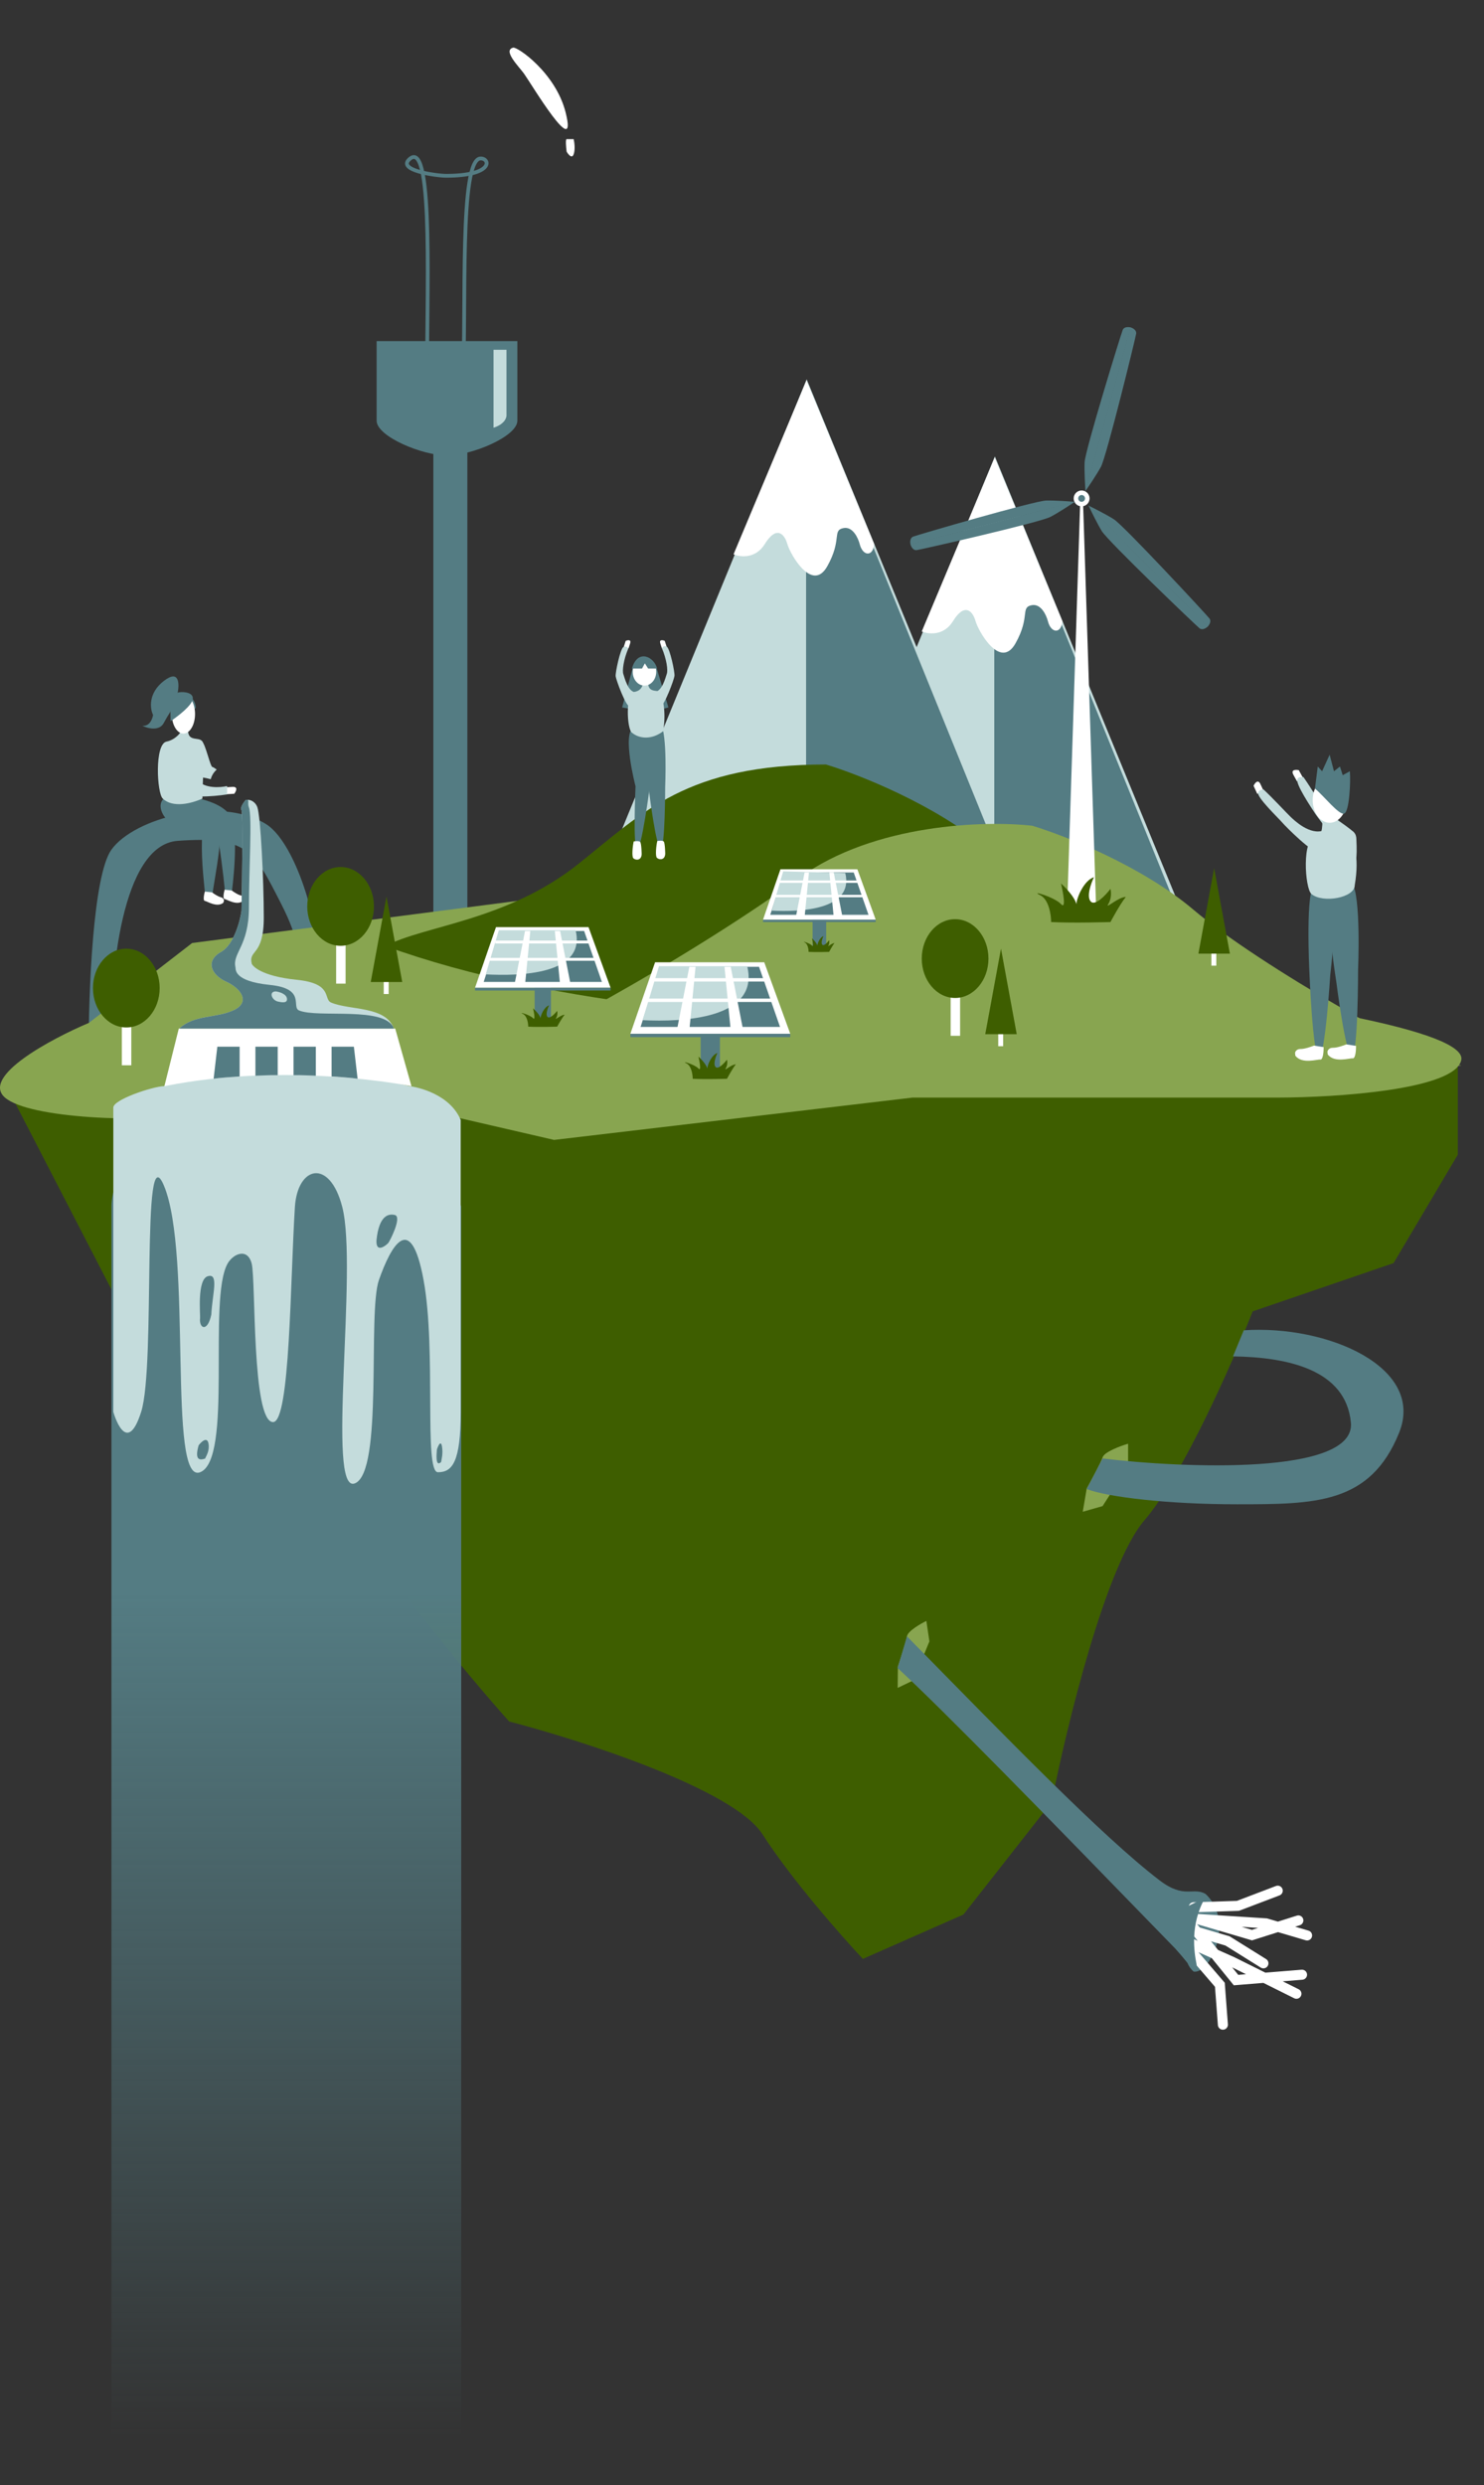 <svg width="454" height="760" viewBox="0 0 454 760" fill="none" xmlns="http://www.w3.org/2000/svg">
<rect x="0" y="0" width="454" height="760" fill="#333333" stroke="none"/>
<path d="M34.045 318.369L27.097 322C27.097 302.922 28.486 267.808 34.045 259.923C40.992 250.067 67.128 243.337 81.29 251.969C89.801 257.156 97.039 279.866 97.097 292.604H89.801C91.133 292.258 92.198 288.454 85.806 276.004C77.816 260.442 75.906 255.6 54.367 257.156C37.136 258.401 33.639 298.483 34.045 318.369Z" fill="#547C83"/>
<rect x="132.574" y="130.764" width="10.406" height="234.821" fill="#547C83"/>
<path fill-rule="evenodd" clip-rule="evenodd" d="M158.276 104.323H136.749V139.263C143.925 139.428 158.276 133.567 158.276 128.665V104.323ZM115.222 104.323H136.749V139.263C129.573 139.429 115.222 133.567 115.222 128.665V104.323Z" fill="#547C83"/>
<path d="M130.661 117.682C130.44 92.291 132.813 42.835 125.528 48.465C120.78 52.134 133.807 53.764 136.457 53.764C151.029 53.764 150.035 48.465 147.054 48.465C140.431 48.465 142.749 93.947 141.59 117.682" stroke="#547C83" stroke-width="1.152"/>
<path d="M154.952 106.973H150.99V130.818C154.435 129.703 155.066 127.669 154.952 126.792V106.973Z" fill="#C4DCDC"/>
<path d="M173.06 34.443C170.014 22.256 158.276 14.253 156.998 14.572C153.686 15.4 158.773 20.368 160.31 22.521C162.555 25.664 176.869 49.678 173.06 34.443Z" fill="white"/>
<path d="M175.498 42.557H173.345C172.948 42.557 173.179 45.096 173.345 46.366C173.842 47.249 174.968 48.651 175.498 47.194C176.028 45.737 175.719 43.496 175.498 42.557Z" fill="white"/>
<path d="M362.117 280.248L304.366 139.598L246.614 280.248H362.117Z" fill="#C4DCDC"/>
<path d="M304.182 279.889V140.318L360.874 279.889H304.182Z" fill="#547C83"/>
<path d="M281.993 193.109L304.295 139.946L325.003 189.971C324.72 193.876 321.552 193.806 320.578 189.971C320.106 188.112 318.455 184.533 315.623 185.091C312.083 185.788 315.269 188.577 310.667 196.769C306.065 204.962 299.339 193.109 298.454 189.971C297.569 186.834 295.091 184.219 291.551 189.971C288.719 194.573 283.999 193.981 281.993 193.109Z" fill="white"/>
<path d="M304.539 256.662L246.787 116.012L189.036 256.662H304.539Z" fill="#C4DCDC"/>
<path d="M246.604 256.303V116.732L303.296 256.303H246.604Z" fill="#547C83"/>
<path d="M224.415 169.523L246.717 116.359L267.425 166.385C267.142 170.29 263.974 170.22 263 166.385C262.528 164.526 260.876 160.947 258.044 161.504C254.504 162.202 257.69 164.991 253.088 173.183C248.486 181.375 241.761 169.523 240.876 166.385C239.991 163.248 237.513 160.633 233.973 166.385C231.141 170.987 226.421 170.394 224.415 169.523Z" fill="white"/>
<path d="M42.648 410.928L3.263 334.682L445.984 322.369V353.15L426.329 386.304L383.236 401.064C377.105 416.639 361.89 451.232 350.082 464.998C338.274 478.764 326.274 528.142 321.749 551.11L294.751 585.525L263.971 599.098C257.419 592.126 242.105 574.74 233.264 560.974C224.423 547.208 177.909 532.246 155.757 526.485C142.629 511.75 115.156 478.824 110.291 464.998C105.425 451.173 63.168 423.191 42.648 410.928Z" fill="#3E5E00"/>
<path d="M1.527 335.683C-5.897 329.237 15.542 317.764 27.189 312.834L58.792 288.4L175.335 273.312L267.421 288.4L361.924 303.06C391.089 306.318 448.945 315.105 447.051 324.192C445.158 333.279 408.954 335.638 391.089 335.683H279.163L169.51 348.626L113.453 335.683L61.74 340.775C43.844 343.46 8.951 342.128 1.527 335.683Z" fill="#88A550"/>
<path d="M177.07 264.119C155.014 281.742 129.595 283.048 117.931 289.345C221.641 326.9 391.315 307.894 383.74 307.092C374.271 306.09 321.988 276.465 302.09 259.576C286.171 246.066 262.523 236.773 252.688 233.815C210.195 233.815 196.953 248.233 177.07 264.119Z" fill="#3E5E00"/>
<path d="M244.595 268.432C221.76 285.034 192.723 301.779 181.059 308.076C214.184 330.022 454.442 326.624 446.867 325.823C437.399 324.821 385.115 295.195 365.217 278.307C349.299 264.796 325.65 255.503 315.816 252.545C301.59 250.923 267.429 251.83 244.595 268.432Z" fill="#88A550"/>
<path d="M59.832 215.884C59.415 213.665 58.271 213.225 57.75 213.283L55.843 214.324C57.346 215.769 60.248 218.104 59.832 215.884Z" fill="#547C83"/>
<path d="M66.171 249.291C63.282 245.136 55.081 243.626 51.341 243.39C46.828 245.514 50.334 250.756 52.139 251.346C55.54 252.458 62.044 252.006 61.916 253.895C61.381 261.718 62.237 268.059 62.795 274.079H64.927C65.701 267.548 69.059 253.446 66.171 249.291Z" fill="#547C83"/>
<path d="M70.089 249.018C67.215 245.056 59.054 243.615 55.333 243.39C50.842 245.416 54.331 250.415 56.127 250.978C59.511 252.038 65.82 251.231 66.141 253.01C67.413 260.057 68.271 266.917 68.827 272.659H70.948C71.718 266.429 72.963 252.981 70.089 249.018Z" fill="#547C83"/>
<path d="M50.955 226.8C53.922 226.233 56.459 223.16 55.857 221.553C56.502 219.804 58.33 217.408 57.663 221.553C56.687 227.618 60.758 224.957 61.919 226.8C62.848 228.275 61.919 239.044 61.919 244.243C58.394 245.803 52.859 247.131 49.794 244.243C47.988 242.542 47.246 227.509 50.955 226.8Z" fill="#C4DCDC"/>
<ellipse cx="56.117" cy="218.383" rx="3.552" ry="5.967" fill="white"/>
<path d="M64.85 272.906L62.668 272.673C62.412 273.599 62.055 275.466 62.678 275.532C63.302 275.599 66.348 277.631 68.288 276.131L68.507 275.552C68.539 275.255 68.387 274.607 67.527 274.395C66.668 274.183 65.384 273.314 64.85 272.906Z" fill="white"/>
<path d="M70.897 272.338L68.715 272.105C68.459 273.03 68.102 274.898 68.725 274.964C69.349 275.031 72.395 277.063 74.335 275.563L74.554 274.984C74.586 274.687 74.434 274.039 73.575 273.827C72.715 273.615 71.431 272.746 70.897 272.338Z" fill="white"/>
<path fill-rule="evenodd" clip-rule="evenodd" d="M64.466 238.313C64.783 237.147 65.4 236.172 66.302 235.356C65.614 234.875 65.139 234.582 65.003 234.582C64.686 234.582 64.199 233.024 63.655 231.287C62.982 229.133 62.222 226.704 61.593 226.625C60.684 226.511 61.214 233.966 61.593 237.707L63.179 237.992C63.348 238.037 63.541 238.084 63.755 238.136C63.973 238.189 64.211 238.247 64.466 238.313Z" fill="#C4DCDC"/>
<path d="M68.973 242.922L68.844 240.795L71.113 240.657C72.928 240.547 72.239 242.012 71.667 242.759L68.973 242.922Z" fill="white"/>
<path d="M60.522 238.701C58.362 236.2 54.507 231.218 52.849 229.039C53.702 232.26 55.521 239.326 55.975 241.827C56.43 244.327 65.163 243.627 69.473 242.964V240.406C67.389 240.88 62.682 241.202 60.522 238.701Z" fill="#C4DCDC"/>
<path d="M58.965 213.803C59.242 211.861 56.421 211.491 54.803 211.722C51.75 212.277 52.143 217.618 52.201 220.567C54.803 218.775 58.687 215.745 58.965 213.803Z" fill="#547C83"/>
<path d="M50.12 208.254C54.976 204.507 54.918 209.352 54.282 212.242L54.109 214.67C53.589 215.422 51.508 218.451 50.12 221.087C48.733 223.723 45.148 222.764 43.53 221.954C45.75 222.232 46.651 219.873 46.825 218.659C45.9 216.751 45.264 212 50.12 208.254Z" fill="#547C83"/>
<path d="M125.218 341.4C94.892 308.076 62.23 327.515 49.689 341.4C45.922 342.28 34.097 358.788 34.097 368.974V760H141.097V368.974C135.26 350.2 128.079 342.769 125.218 341.4Z" fill="url(#paint0_linear)"/>
<path d="M125.17 332.166C95.049 324.236 62.607 328.862 50.151 332.166C46.409 332.376 34.664 336.305 34.664 338.729V431.792C34.664 431.792 38.642 446.142 43.189 431.792C47.736 417.441 43.103 345.775 50.151 362.598C58.96 383.626 51.145 454.241 61.233 450.262C71.321 446.284 63.507 397.408 69.616 386.467C71.282 383.484 75.718 381.464 77.004 386.467C78.283 391.44 77.004 434.918 83.54 434.918C88.769 434.918 88.797 391.44 90.218 369.133C91.014 356.63 100.846 354.129 104.71 369.133C109.541 387.888 99.738 457.082 108.547 453.672C117.356 450.262 112.383 401.528 115.935 391.44C119.487 381.352 125.597 369.844 129.575 391.44C133.553 413.037 129.575 450.262 133.979 450.262C138.384 450.262 140.941 447.137 140.941 431.792V342.51C137.646 334.705 128.012 332.492 125.17 332.166Z" fill="#C4DCDC"/>
<path d="M120.908 314.573H54.697L50.293 332.192C88.371 324.519 125.881 332.192 125.881 332.192L120.908 314.573Z" fill="white"/>
<path d="M66.491 320.114L65.354 329.918C66.605 329.691 71.18 329.35 73.311 329.208V320.114H66.491Z" fill="#547C83"/>
<path d="M78.141 320.114V329.006C79.42 328.923 83.114 328.781 84.961 328.828V320.114H78.141Z" fill="#547C83"/>
<path d="M108.263 320.114L109.4 329.918C108.15 329.691 103.575 329.35 101.443 329.208V320.114H108.263Z" fill="#547C83"/>
<path d="M96.612 320.114V329.006C95.334 328.923 91.639 328.781 89.793 328.828V320.114H96.612Z" fill="#547C83"/>
<path d="M73.879 247.795C73.425 246.885 74.448 245.569 75.158 244.669C76.531 244.337 78.124 245.237 78.71 246.8C79.733 249.528 80.699 269.147 80.699 280.616C80.699 292.551 76.01 290.277 77.005 294.682C77.136 295.261 79.562 298.518 90.787 299.655C102.012 300.792 98.817 305.561 101.301 306.617C106.984 309.032 118.067 307.611 120.482 314.574H54.84C59.387 310.311 65.923 311.448 71.322 309.032C76.721 306.617 73.879 302.354 69.191 300.223C64.502 298.092 62.797 293.83 67.628 291.13C71.492 288.97 73.406 281.895 73.879 278.627C74.069 268.728 74.334 248.704 73.879 247.795Z" fill="#C4DCDC"/>
<path d="M73.879 247.795C73.425 246.885 74.448 245.569 75.158 244.669C76.531 244.337 75.567 245.379 76.153 246.942C77.176 249.67 76.153 266.021 76.153 277.49C76.153 289.425 71.038 291.414 72.032 295.818C72.163 296.397 71.322 300.081 82.546 301.218C93.771 302.354 89.013 307.976 91.498 309.032C97.181 311.448 118.067 307.611 120.482 314.573H54.84C59.387 310.311 65.923 311.448 71.322 309.032C76.721 306.617 73.879 302.354 69.191 300.223C64.502 298.092 62.797 293.829 67.628 291.13C71.492 288.97 73.406 281.894 73.879 278.626C74.069 268.728 74.334 248.704 73.879 247.795Z" fill="#547C83"/>
<path d="M63.511 390.334C67.1 389.156 64.933 395.879 64.647 402.027C63.503 407.542 60.845 406.381 61.208 403.088C61.312 402.152 60.254 391.402 63.511 390.334Z" fill="#547C83"/>
<path d="M135.229 442.455C134.888 440.296 134.045 442.124 133.666 443.308C133.211 448.309 134.234 447.76 134.944 447.144C135.087 446.292 135.57 444.615 135.229 442.455Z" fill="#547C83"/>
<path d="M63.782 441.486C63.386 439.269 61.612 440.911 60.775 442.009C59.375 446.885 61.342 446.552 62.734 446.087C63.093 445.269 64.179 443.703 63.782 441.486Z" fill="#547C83"/>
<path d="M118.773 380.162C117.994 381.001 114.963 383.358 115.176 379.322C115.951 371.625 118.893 371.144 120.775 371.583C123.127 372.132 119.16 379.745 118.773 380.162Z" fill="#547C83"/>
<path d="M87.803 305.48C87.689 304.002 85.482 303.349 84.393 303.207C82.12 303.207 83.114 305.935 85.103 306.333C86.051 306.522 87.917 306.958 87.803 305.48Z" fill="#C4DCDC"/>
<path d="M190.331 216.354L193.638 203.966H200.782L204.487 216.354C200.041 217.756 193.197 216.938 190.331 216.354Z" fill="#547C83"/>
<path d="M197.409 221.599C195.34 218.624 194.925 220.605 193.996 222.418C190.082 223.834 194.428 240.473 194.428 240.473C194.428 240.473 193.559 259.72 194.925 259.72C196.291 259.72 198.774 240.721 198.774 240.721C198.774 240.721 199.477 224.573 197.409 221.599Z" fill="#547C83"/>
<path d="M195.863 257.519C195.475 257.037 193.874 257.344 193.874 257.344C193.553 258.664 193.204 261.97 193.769 262.489C194.551 263.207 196.263 263.164 196.303 261.196C196.303 261.196 196.252 258.001 195.863 257.519Z" fill="white"/>
<path d="M202.133 221.467C200.065 218.492 201.398 222.456 198.721 222.286C195.489 223.808 198.721 243.197 198.721 243.197C198.721 243.197 200.767 259.464 202.133 259.464C203.499 259.464 203.499 240.59 203.499 240.59C203.499 240.59 204.201 224.442 202.133 221.467Z" fill="#547C83"/>
<path d="M203.071 257.388C202.683 256.906 201.082 257.213 201.082 257.213C200.761 258.533 200.412 261.839 200.977 262.358C201.759 263.076 203.471 263.033 203.511 261.065C203.511 261.065 203.46 257.87 203.071 257.388Z" fill="white"/>
<path d="M194.176 211.581C196.533 211.176 196.981 208.985 196.502 207.838C197.015 206.591 198.932 204.882 198.402 207.838C197.627 212.164 201.291 210.92 201.755 211.581C202.493 212.632 203.975 216.955 202.887 223.629C199.505 226.225 195.688 226.081 193.254 224.021C191.819 222.807 191.23 212.086 194.176 211.581Z" fill="#C4DCDC"/>
<ellipse cx="197.16" cy="205.456" rx="3.601" ry="4.222" fill="white"/>
<path d="M196.415 204.463H193.311C195.174 198.142 200.265 201.059 201.01 204.463L198.278 204.463L197.284 202.883L196.415 204.463Z" fill="#547C83"/>
<path d="M203.955 197.842L202.502 198.31L202.003 196.761C201.604 195.521 202.743 195.739 203.362 196.002L203.955 197.842Z" fill="white"/>
<path d="M190.828 197.842L192.28 198.31L192.779 196.761C193.179 195.521 192.04 195.739 191.421 196.002L190.828 197.842Z" fill="white"/>
<path d="M203.99 206.077C203.617 207.07 202.624 211.664 200.016 211.664C200.223 213.403 201.631 215.886 202.127 215.886C203.245 215.886 206.225 207.815 206.349 206.697C206.473 205.58 204.965 198.407 203.99 197.757C203.617 197.509 202.665 197.591 202.5 198.254C203.907 201.524 204.398 204.988 203.99 206.077Z" fill="#C4DCDC"/>
<path d="M190.709 206.2C191.082 207.194 192.075 211.788 194.683 211.788C194.476 213.527 193.069 216.01 192.572 216.01C191.454 216.01 188.474 207.939 188.35 206.821C188.226 205.704 189.738 198.536 190.709 197.881C191.076 197.633 192.034 197.715 192.199 198.377C190.792 201.647 190.301 205.112 190.709 206.2Z" fill="#C4DCDC"/>
<path d="M159.017 309.97C160.478 310.667 160.843 313.166 160.843 314.328C164.435 314.522 170.706 314.328 170.706 314.328C170.706 314.328 172.289 311.423 173.263 310.261C171.985 310.261 169.756 312.353 170.341 311.423C170.925 310.493 170.828 309.389 170.706 308.953C169.915 309.97 168.149 311.801 167.418 310.987C166.688 310.173 167.479 308.033 167.966 307.064C166.359 307.529 165.105 310.309 165.044 311.423C164.752 310.261 163.218 308.711 162.487 308.081C162.852 309.583 163.364 312.353 162.487 311.423C161.391 310.261 157.191 309.098 159.017 309.97Z" fill="#88A550"/>
<rect x="163.561" y="296.774" width="4.998" height="15.288" fill="#547C83"/>
<rect x="145.333" y="302.066" width="41.454" height="0.882" fill="#547C83"/>
<path d="M151.737 283.544H180.047L186.788 302.066H145.334L151.737 283.544Z" fill="white"/>
<path d="M152.977 284.72H178.702L184.141 300.302H147.979L152.977 284.72Z" fill="#547C83"/>
<path d="M148.597 298L152.597 284.5L176.097 284.5C179.39 298.141 158.985 298.539 148.597 298Z" fill="#C4DCDC"/>
<path d="M160.621 284.72H162.238L160.621 301.184H157.387L160.621 284.72Z" fill="white"/>
<path d="M171.352 284.72H169.735L171.352 301.184H174.586L171.352 284.72Z" fill="white"/>
<rect x="151.507" y="287.66" width="28.812" height="0.882" fill="white"/>
<rect x="149.155" y="292.952" width="33.516" height="0.882" fill="white"/>
<path d="M208.996 325.473C210.72 326.296 211.151 329.244 211.151 330.615C215.389 330.844 222.787 330.615 222.787 330.615C222.787 330.615 224.654 327.187 225.804 325.816C224.295 325.816 221.666 328.284 222.356 327.187C223.045 326.09 222.931 324.788 222.787 324.273C221.853 325.473 219.77 327.633 218.908 326.673C218.046 325.713 218.98 323.188 219.555 322.045C217.659 322.594 216.179 325.873 216.107 327.187C215.762 325.816 213.952 323.988 213.09 323.245C213.521 325.016 214.125 328.284 213.09 327.187C211.798 325.816 206.842 324.445 208.996 325.473Z" fill="#88A550"/>
<rect x="214.357" y="309.905" width="5.897" height="18.037" fill="#547C83"/>
<rect x="192.852" y="316.149" width="48.907" height="1.041" fill="#547C83"/>
<path d="M200.407 294.297H233.807L241.759 316.149H192.853L200.407 294.297Z" fill="white"/>
<path d="M201.87 295.685H232.22L238.637 314.068H195.974L201.87 295.685Z" fill="#547C83"/>
<path d="M196.597 312L201.597 295.5L228.597 295.5C232.481 311.594 208.852 312.636 196.597 312Z" fill="#C4DCDC"/>
<path d="M210.888 295.685H212.796L210.888 315.108H207.073L210.888 295.685Z" fill="white"/>
<path d="M223.549 295.685H221.641L223.549 315.108H227.364L223.549 295.685Z" fill="white"/>
<rect x="200.136" y="299.153" width="33.992" height="1.041" fill="white"/>
<rect x="197.361" y="305.396" width="39.541" height="1.041" fill="white"/>
<path d="M244.811 287.827C246.026 288.406 246.33 290.484 246.33 291.45C249.316 291.612 254.53 291.45 254.53 291.45C254.53 291.45 255.846 289.035 256.656 288.068C255.593 288.068 253.741 289.808 254.227 289.035C254.713 288.261 254.632 287.343 254.53 286.981C253.872 287.827 252.404 289.349 251.797 288.672C251.189 287.996 251.847 286.216 252.252 285.411C250.916 285.797 249.873 288.108 249.823 289.035C249.58 288.068 248.304 286.78 247.697 286.256C248 287.505 248.426 289.808 247.697 289.035C246.785 288.068 243.293 287.102 244.811 287.827Z" fill="#88A550"/>
<rect x="248.59" y="276.855" width="4.156" height="12.711" fill="#547C83"/>
<rect x="233.434" y="281.255" width="34.468" height="0.733" fill="#547C83"/>
<path d="M238.758 265.855H262.297L267.901 281.255H233.434L238.758 265.855Z" fill="white"/>
<path d="M239.789 266.833H261.179L265.701 279.789H235.634L239.789 266.833Z" fill="#547C83"/>
<path d="M236.097 278.5L239.597 266.5L258.597 267C261.334 278.343 244.734 278.948 236.097 278.5Z" fill="#C4DCDC"/>
<path d="M246.145 266.833H247.489L246.145 280.522H243.456L246.145 266.833Z" fill="white"/>
<path d="M255.067 266.833H253.723L255.067 280.522H257.756L255.067 266.833Z" fill="white"/>
<rect x="238.567" y="269.277" width="23.956" height="0.733" fill="white"/>
<rect x="236.612" y="273.677" width="27.867" height="0.733" fill="white"/>
<path d="M406.971 270.017C404.083 265.862 403.503 268.629 402.205 271.161C399.339 271.161 400.553 296.724 400.553 296.724C400.553 296.724 401.595 323.259 403.503 323.259C405.411 323.259 406.971 298.112 406.971 298.112C406.971 298.112 409.86 274.171 406.971 270.017Z" fill="#547C83"/>
<path d="M413.57 269.833C410.682 265.678 412.544 271.213 408.804 270.977C404.291 273.102 408.804 300.183 408.804 300.183C408.804 300.183 411.662 322.902 413.57 322.902C415.478 322.902 415.478 296.541 415.478 296.541C415.478 296.541 416.459 273.988 413.57 269.833Z" fill="#547C83"/>
<path d="M402.567 255.945C404.889 255.969 404.542 251.23 404.542 249.378C405.285 247.625 409.464 246.528 408.696 250.684C407.571 256.765 412.194 255.016 412.866 255.945C413.936 257.423 416.034 261.343 414.456 270.726C414.456 274.566 404.761 276.328 401.23 273.433C399.149 271.726 398.236 255.9 402.567 255.945Z" fill="#C4DCDC"/>
<path d="M398.641 237.908L396.774 238.936L395.677 236.944C394.8 235.351 396.419 235.346 397.338 235.543L398.641 237.908Z" fill="white"/>
<path d="M384.635 242.783L386.571 241.89L385.619 239.826C384.857 238.174 383.892 239.474 383.505 240.331L384.635 242.783Z" fill="white"/>
<path d="M394.848 249.841C395.943 250.878 400.784 255.58 405.031 253.947C405.55 256.3 404.48 260.359 403.671 260.671C401.85 261.371 393.27 252.742 392.271 251.56C391.173 250.258 384.309 243.723 384.909 242.357C385.2 241.694 385.798 241.529 386.487 241.385C389.4 244.094 393.647 248.704 394.848 249.841Z" fill="#C4DCDC"/>
<path d="M405.2 247.643C406.06 248.883 410.785 251.633 414.081 254.408C414.774 255.101 414.914 255.813 414.948 256.489C415.609 269.669 412.693 261.865 411.999 261.171C410.62 259.792 403.165 250.096 402.326 248.796C401.247 247.124 396.217 239.666 396.911 238.279C397.235 237.631 397.778 237.651 398.753 237.651C401.048 240.9 404.258 246.283 405.2 247.643Z" fill="#C4DCDC"/>
<ellipse cx="406.796" cy="244.696" rx="5.203" ry="6.937" fill="white"/>
<path d="M403.136 234.432L402.287 241.172C404.834 243.218 409.706 249.482 411.258 248.808C412.811 248.134 413.241 239.126 412.958 235.877L410.776 237.08L409.927 234.432L408.108 235.877L406.774 230.822L404.47 235.877L403.136 234.432Z" fill="#547C83"/>
<path d="M401.974 319.778L404.943 320.242C404.953 321.567 404.762 324.183 403.913 324.051C403.065 323.918 398.313 325.548 396.28 322.858L396.195 322.009C396.259 321.601 396.689 320.791 397.902 320.814C399.115 320.836 401.122 320.133 401.974 319.778Z" fill="white"/>
<path d="M411.888 319.404L414.857 319.868C414.867 321.193 414.676 323.809 413.828 323.676C412.979 323.544 408.227 325.174 406.194 322.484L406.109 321.635C406.173 321.227 406.604 320.417 407.816 320.439C409.029 320.462 411.036 319.759 411.888 319.404Z" fill="white"/>
<path d="M330.553 150.698H331.247L335.409 280.075H326.391L330.553 150.698Z" fill="white"/>
<circle cx="330.9" cy="152.433" r="2.428" fill="white"/>
<path d="M345.943 100.145L332.088 150.294C331.95 148.517 331.704 144.251 331.812 141.402C331.948 137.841 342.929 102.191 343.473 100.902C343.909 99.871 345.301 99.967 345.943 100.145Z" fill="#547C83"/>
<path d="M345.856 100.12L332 150.27C333.03 148.815 335.432 145.28 336.801 142.78C338.513 139.654 347.392 103.423 347.587 102.038C347.742 100.929 346.497 100.297 345.856 100.12Z" fill="#547C83"/>
<path d="M278.545 166.483L328.904 153.408C327.433 154.415 323.862 156.762 321.34 158.092C318.189 159.755 281.824 168.071 280.436 168.244C279.325 168.382 278.713 167.128 278.545 166.483Z" fill="#547C83"/>
<path d="M278.568 166.571L328.927 153.496C327.152 153.331 322.89 153.018 320.04 153.083C316.477 153.164 280.661 163.589 279.363 164.113C278.326 164.533 278.401 165.927 278.568 166.571Z" fill="#547C83"/>
<path d="M369.43 191.675L332.927 154.601C334.535 155.371 338.353 157.29 340.766 158.809C343.781 160.707 369.165 188.042 370.009 189.158C370.685 190.05 369.904 191.208 369.43 191.675Z" fill="#547C83"/>
<path d="M369.494 191.611L332.991 154.537C333.736 156.157 335.596 160.004 337.077 162.44C338.928 165.485 365.865 191.29 366.968 192.152C367.85 192.841 369.02 192.079 369.494 191.611Z" fill="#547C83"/>
<circle cx="330.9" cy="152.432" r="1.041" fill="#547C83"/>
<path d="M159.961 310.082C161.271 310.707 161.599 312.948 161.599 313.99C164.819 314.164 170.442 313.99 170.442 313.99C170.442 313.99 171.861 311.385 172.734 310.343C171.588 310.343 169.59 312.218 170.114 311.385C170.638 310.551 170.551 309.561 170.442 309.17C169.732 310.082 168.149 311.723 167.494 310.994C166.839 310.264 167.549 308.345 167.985 307.477C166.544 307.894 165.42 310.386 165.365 311.385C165.103 310.343 163.727 308.953 163.072 308.389C163.4 309.735 163.858 312.218 163.072 311.385C162.09 310.343 158.323 309.3 159.961 310.082Z" fill="#3E5E00"/>
<path d="M209.983 325.198C211.534 325.955 211.922 328.667 211.922 329.929C215.736 330.139 222.394 329.929 222.394 329.929C222.394 329.929 224.075 326.775 225.109 325.513C223.752 325.513 221.386 327.784 222.006 326.775C222.627 325.766 222.523 324.567 222.394 324.094C221.554 325.198 219.679 327.185 218.903 326.302C218.128 325.419 218.968 323.096 219.485 322.044C217.779 322.549 216.447 325.566 216.382 326.775C216.072 325.513 214.443 323.832 213.667 323.148C214.055 324.778 214.598 327.784 213.667 326.775C212.504 325.513 208.044 324.252 209.983 325.198Z" fill="#3E5E00"/>
<path d="M246.21 288.238C247.14 288.699 247.373 290.349 247.373 291.117C249.662 291.245 253.656 291.117 253.656 291.117C253.656 291.117 254.665 289.198 255.285 288.43C254.471 288.43 253.051 289.812 253.424 289.198C253.796 288.583 253.734 287.854 253.656 287.566C253.152 288.238 252.027 289.447 251.562 288.91C251.097 288.372 251.601 286.958 251.911 286.318C250.887 286.625 250.088 288.462 250.049 289.198C249.863 288.43 248.886 287.406 248.42 286.99C248.653 287.982 248.979 289.812 248.42 289.198C247.722 288.43 245.046 287.662 246.21 288.238Z" fill="#3E5E00"/>
<path d="M318.208 273.767C320.897 275.083 321.57 279.8 321.57 281.994C328.181 282.36 339.721 281.994 339.721 281.994C339.721 281.994 342.635 276.509 344.427 274.315C342.074 274.315 337.973 278.264 339.049 276.509C340.125 274.754 339.946 272.67 339.721 271.847C338.265 273.767 335.015 277.222 333.671 275.687C332.326 274.151 333.783 270.11 334.679 268.282C331.721 269.16 329.413 274.407 329.301 276.509C328.763 274.315 325.94 271.39 324.595 270.202C325.267 273.036 326.209 278.264 324.595 276.509C322.578 274.315 314.847 272.122 318.208 273.767Z" fill="#3E5E00"/>
<rect x="117.398" y="298.657" width="1.502" height="5.351" fill="white"/>
<path d="M123.053 300.329L118.238 274.178L113.422 300.329H123.053Z" fill="#3E5E00"/>
<rect x="102.835" y="283.155" width="2.892" height="17.674" fill="white"/>
<ellipse cx="104.201" cy="277.21" rx="10.203" ry="12.05" fill="#3E5E00"/>
<rect x="305.394" y="314.613" width="1.502" height="5.351" fill="white"/>
<path d="M311.049 316.285L306.233 290.134L301.418 316.285H311.049Z" fill="#3E5E00"/>
<rect x="370.602" y="289.986" width="1.502" height="5.351" fill="white"/>
<path d="M376.258 291.658L371.442 265.507L366.627 291.658H376.258Z" fill="#3E5E00"/>
<rect x="290.831" y="299.111" width="2.892" height="17.674" fill="white"/>
<ellipse cx="292.196" cy="293.166" rx="10.203" ry="12.05" fill="#3E5E00"/>
<rect x="37.28" y="308.129" width="2.892" height="17.674" fill="white"/>
<ellipse cx="38.645" cy="302.184" rx="10.203" ry="12.05" fill="#3E5E00"/>
<path d="M277.459 500.449C277.699 498.879 281.523 496.651 283.405 495.733L284.332 501.988L279.452 513.898L274.626 516.211L274.688 509.65C275.512 507.237 277.219 502.019 277.459 500.449Z" fill="#88A550"/>
<path d="M274.615 510.152L277.473 500.456C307.832 531.375 337.341 561.789 354.762 575.081C362.327 580.854 364.948 577.011 368.811 579.223C377.909 587.738 370.047 603.861 365.175 602.982C364.33 602.286 363.703 601.382 363.269 600.325C361.974 598.69 360.435 596.925 359.547 595.942C318.802 553.978 288.506 522.938 274.615 510.152Z" fill="#547C83"/>
<path d="M366.233 586.879L387.337 588.231L399.879 591.928M364.29 586.306L383.014 591.825C388.555 590.069 391.662 589.085 397.203 587.329" stroke="white" stroke-width="3.072" stroke-linecap="round"/>
<path d="M365.172 583.312L378.717 582.874L390.896 578.238" stroke="white" stroke-width="3.072" stroke-linecap="round" stroke-linejoin="round"/>
<path d="M386.518 600.452L375.522 593.594L359.552 588.887M396.613 609.756L377.064 600.016L361.566 593.097M398.329 603.933L378.138 605.575L363.282 587.274M374.117 619.216L373.194 607.011L359.864 591.51" stroke="white" stroke-width="3.072" stroke-linecap="round"/>
<path d="M366.037 600.6C365.324 597.06 364.004 588.504 368.706 580.375L353.964 587.602C359.979 594.799 366.75 604.14 366.037 600.6Z" fill="#547C83"/>
<path d="M337.317 445.698C337.872 444.033 342.751 442.23 345.121 441.536V448.473L337.317 460.613L331.247 462.347L332.461 455.237C333.848 452.751 336.762 447.363 337.317 445.698Z" fill="#88A550"/>
<path d="M413.279 435.087C414.805 451.32 361.597 448.994 337.317 446.045L332.461 455.41C338.994 457.896 357.526 460.06 378.246 460.06H378.246C402.353 460.06 419.175 460.06 428.02 438.208C436.126 418.181 406.168 405.116 380.501 406.851L377.206 414.828C393.912 415.06 411.752 418.854 413.279 435.087Z" fill="#547C83"/>
<defs>
<linearGradient id="paint0_linear" x1="87.097" y1="486.758" x2="87.097" y2="745.5" gradientUnits="userSpaceOnUse">
<stop stop-color="#547C83"/>
<stop offset="1" stop-color="#547C83" stop-opacity="0"/>
</linearGradient>
</defs>
</svg>
